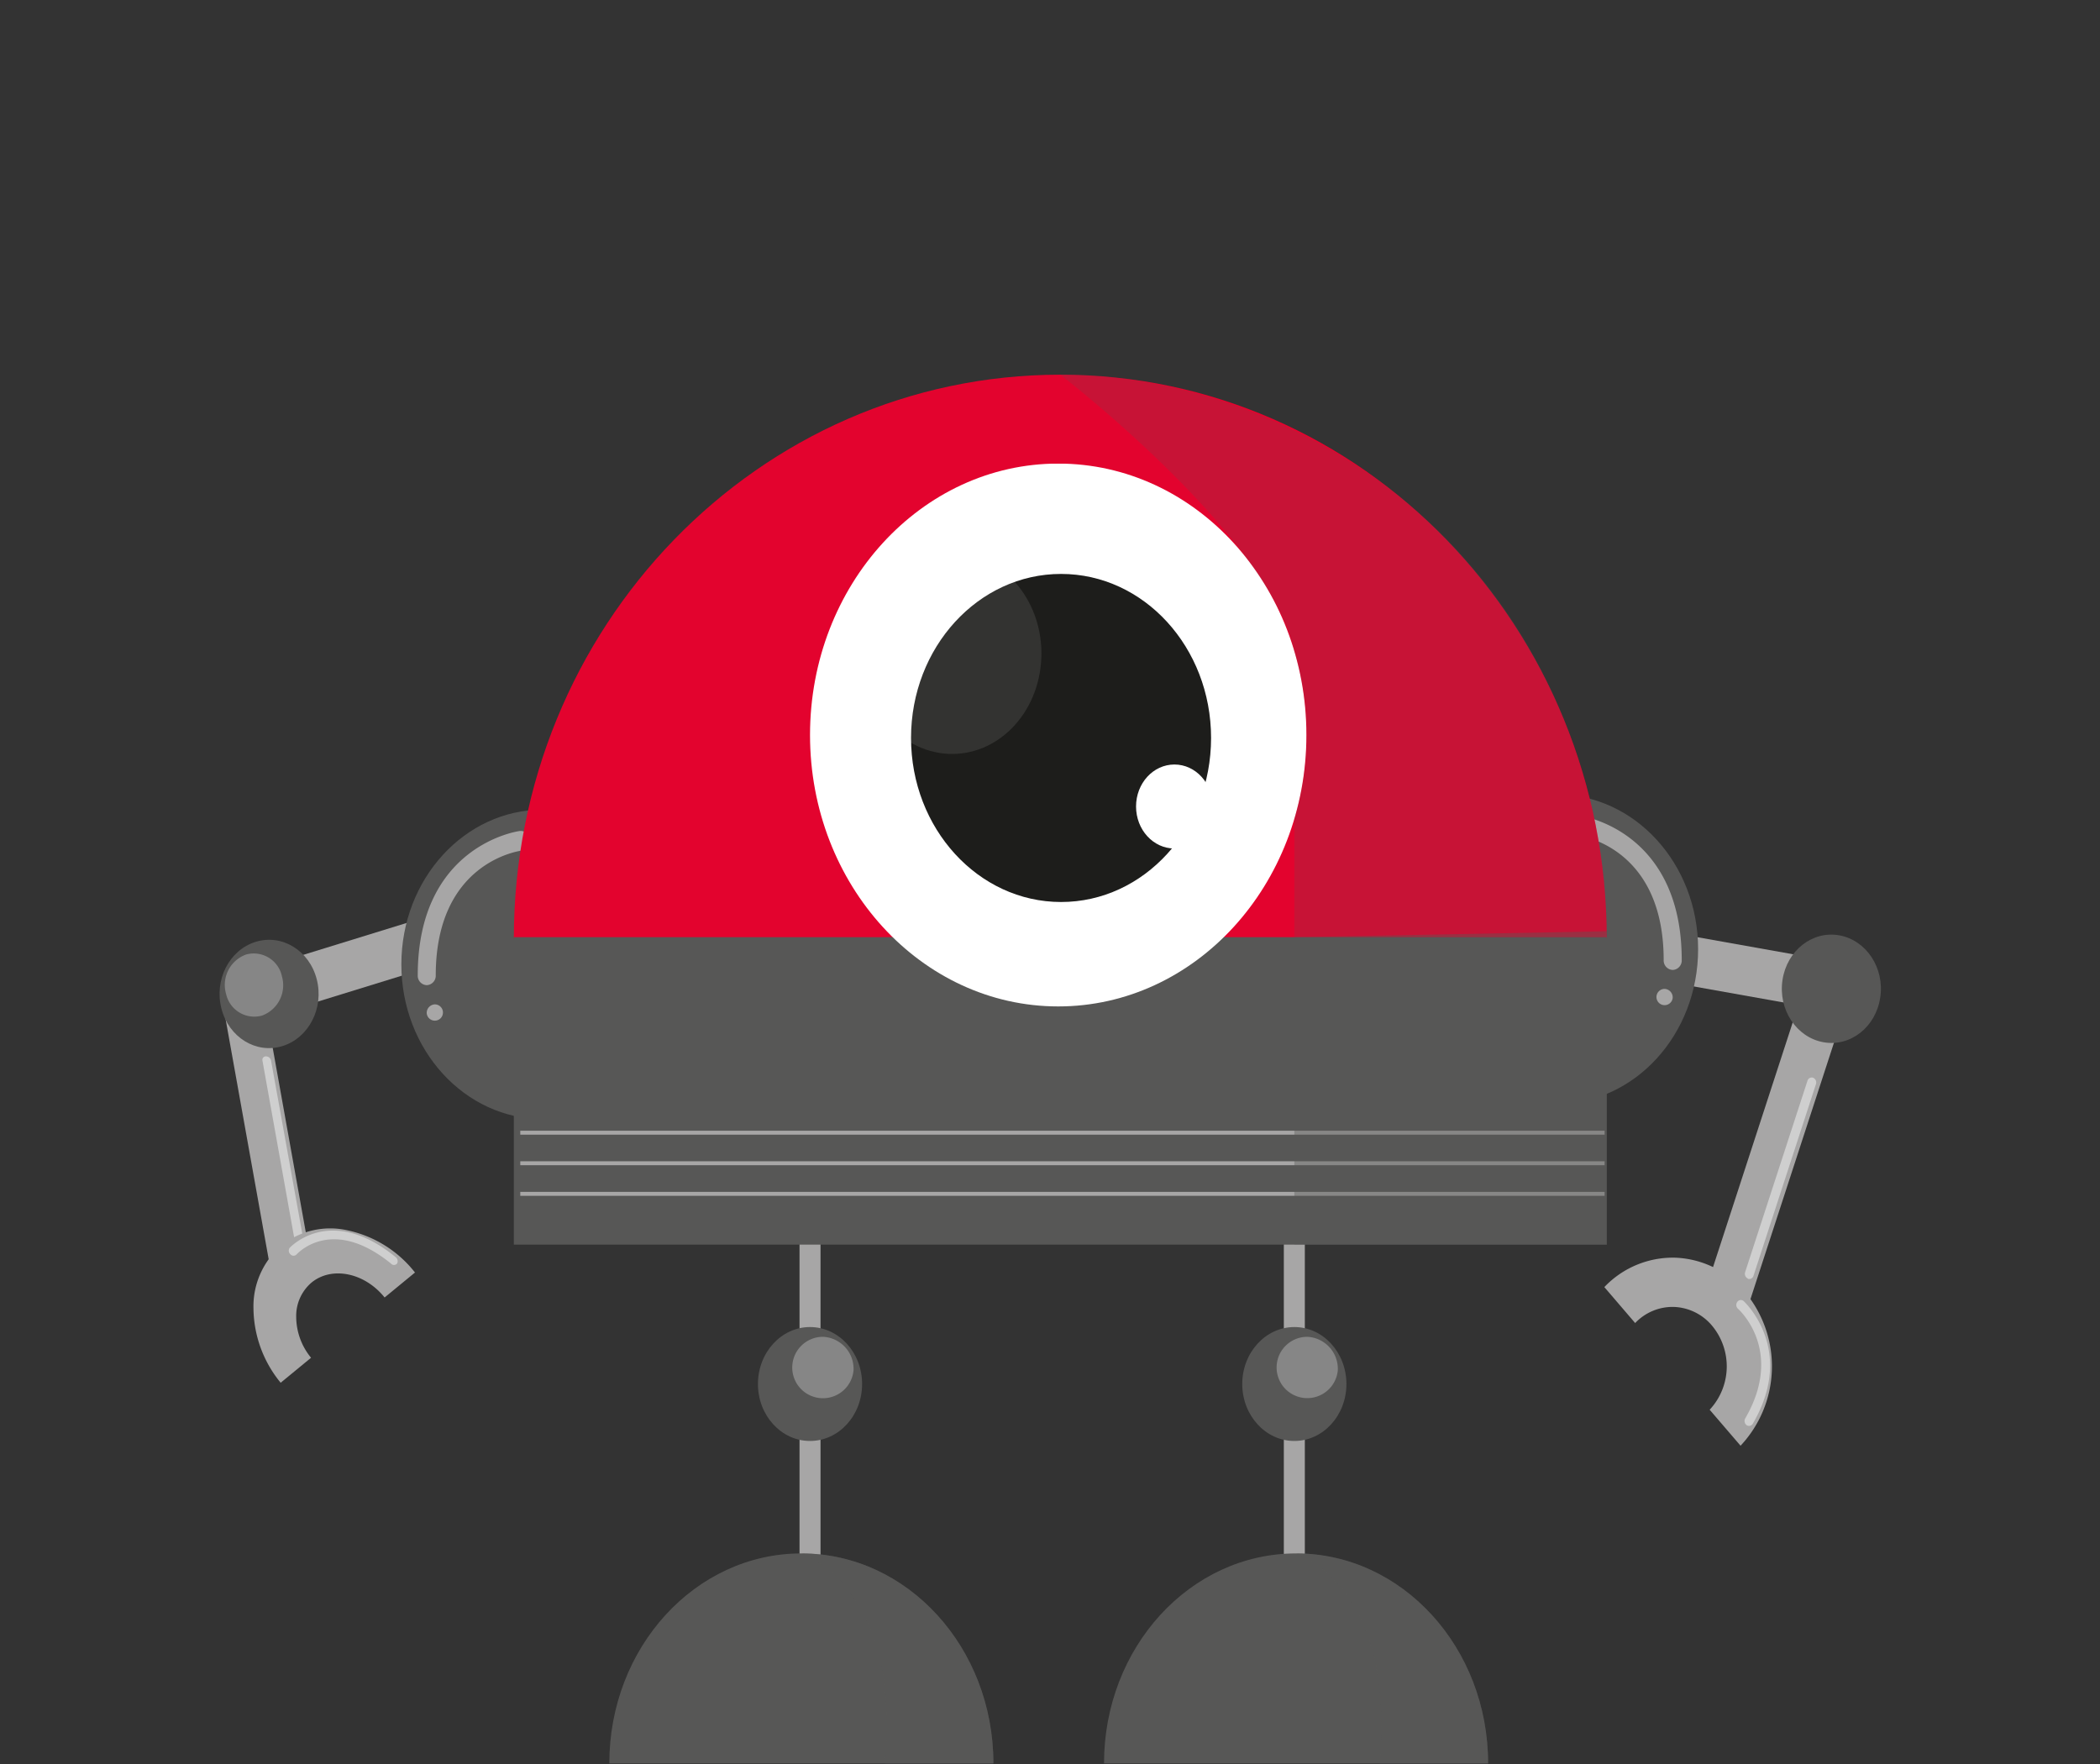 <svg xmlns="http://www.w3.org/2000/svg" xmlns:xlink="http://www.w3.org/1999/xlink" viewBox="0 0 400 336" id="rkBiFO22f"><rect x="0" y="0" width="400" height="336" fill="#333333" stroke="none"/><style>@-webkit-keyframes HyNZritd33M_HkisYOhhM_Animation{0%{-webkit-transform: translate(0px, 0px);transform: translate(0px, 0px);}50%{-webkit-transform: translate(0px, 15px);transform: translate(0px, 15px);}100%{-webkit-transform: translate(0px, 0px);transform: translate(0px, 0px);}}@keyframes HyNZritd33M_HkisYOhhM_Animation{0%{-webkit-transform: translate(0px, 0px);transform: translate(0px, 0px);}50%{-webkit-transform: translate(0px, 15px);transform: translate(0px, 15px);}100%{-webkit-transform: translate(0px, 0px);transform: translate(0px, 0px);}}#rkBiFO22f *{-webkit-animation-duration: 3s;animation-duration: 3s;-webkit-animation-iteration-count: infinite;animation-iteration-count: infinite;-webkit-animation-timing-function: cubic-bezier(0, 0, 1, 1);animation-timing-function: cubic-bezier(0, 0, 1, 1);}#S1lrjY_hnz{isolation: isolate;}#BJMHitdn3G{fill: #a7a6a6;}#SyQrsFO22z{fill: #a7a6a6;}#ryNHsYu3nG{fill: #cfcfcf;}#HJSSjt_n2M{fill: #cfcfcf;}#H18HjFdhhz{fill: #a7a6a6;}#SyPSot_nhM{fill: #575756;}#H1uBotOn3z{fill: #a7a6a6;}#BJtrot_2hG{fill: #a7a6a6;}#rJcBitd3nG{fill: #575756;}#HyjBsFOn3z{fill: #868686;}#BkhHotun2z{fill: #cfcfcf;}#S1arotuh3G{fill: #a7a6a6;}#rJ0SsYd3nG{fill: #cfcfcf;}#B1JeHoYdnnG{fill: #575756;}#S1eerot_33f{fill: #a7a6a6;}#ryWgBjF_hhz{fill: #a7a6a6;}#rkGxSjKdh2M{fill: #575756;}#BJ7lHjFdhhG{fill: #a7a6a6;}#HkEeBoY_2hf{fill: #a7a6a6;}#HJBeBjFOnnM{fill: none;stroke: #a7a6a6;stroke-miterlimit: 10;stroke-width: 4px;}#S1UxHstu2hz{fill: #575756;}#HJPlHjtdhhG{fill: #868686;}#rJuxrjF_33z{fill: none;stroke: #a7a6a6;stroke-miterlimit: 10;stroke-width: 4px;}#B1FeHotun3f{fill: #e3032e;}#H19eBoK_h2G{fill: #575756;}#SkjeBjt_2nf{fill: #575756;}#HJhgBsFO22G{opacity: 0.4;mix-blend-mode: multiply;}#rypxrsYu3hf{-webkit-clip-path: url(#clip-path);clip-path: url(#clip-path);}#r1AeSitu3nz{fill: #575756;}#rkJWHsY_2nM{fill: #575756;}#BkxbHoYuhhz{opacity: 0.4;mix-blend-mode: multiply;}#B1-briKOhhf{-webkit-clip-path: url(#clip-path-2);clip-path: url(#clip-path-2);}#HJf-SsYd22G{fill: #575756;}#r17-rsFuh2z{fill: #fff;}#HyNZritd33M{fill: #1d1d1b;}#rkSWrjY_3nG{fill: #fff;}#rkIWBiFdn2M{fill: none;stroke: #a7a6a6;stroke-miterlimit: 10;stroke-width: 0.75px;}#SkDWSoFu32z{fill: none;stroke: #a7a6a6;stroke-miterlimit: 10;stroke-width: 0.75px;}#BJ_-SsFO3hf{fill: none;stroke: #a7a6a6;stroke-miterlimit: 10;stroke-width: 0.75px;}#SytWHotdhhz{opacity: 0.4;mix-blend-mode: multiply;}#B1qWBoY_nhz{-webkit-clip-path: url(#clip-path-3);clip-path: url(#clip-path-3);}#HJsWBstOhhG{fill: #575756;}#rknbSotOnhG{fill: #575756;}#r1a-BoFu22z{fill: #868686;}#SkAZSjYu22z{opacity: 0.1;}#SJJMBiKdnnf{-webkit-clip-path: url(#clip-path-4);clip-path: url(#clip-path-4);}#rJgfSiFu22M{fill: #fff;}#BJZfrotdnhM{fill: #e3032e;}#BkfMBotuh2z{fill: #575756;mix-blend-mode: multiply;opacity: 0.2;}#HyNZritd33M_HkisYOhhM{-webkit-animation-name: HyNZritd33M_HkisYOhhM_Animation;animation-name: HyNZritd33M_HkisYOhhM_Animation;-webkit-transform-origin: 50% 50%;transform-origin: 50% 50%;transform-box: fill-box;-webkit-transform: translate(0px, 0px);transform: translate(0px, 0px);}</style><defs><clipPath id="clip-path"><rect class="cls-1" x="152.64" y="295.89" width="36.58" height="40"/></clipPath><clipPath id="clip-path-2"><rect class="cls-1" x="246.87" y="295.89" width="36.58" height="40"/></clipPath><clipPath id="clip-path-3"><rect class="cls-1" x="246.54" y="177.38" width="59.51" height="59.69"/></clipPath><clipPath id="clip-path-4"><rect class="cls-1" x="164.33" y="105.35" width="34.04" height="38.26"/></clipPath></defs><title>Tekengebied 6</title><g id="S1lrjY_hnz"><g id="rkWriFOn3G" data-name="Laag 1"><polygon points="332.99 248.78 324.9 245.63 342.16 192.63 350.25 195.78 332.99 248.78" id="BJMHitdn3G"/><path d="M331.52,275.36l-5.87-6.84a12.11,12.11,0,0,0,.46-16,9.94,9.94,0,0,0-7.23-3.58,9.81,9.81,0,0,0-7.42,3.07l-5.87-6.85a18,18,0,0,1,13.56-5.6,18.18,18.18,0,0,1,13.22,6.53,22.1,22.1,0,0,1-.85,29.3" id="SyQrsFO22z"/><path d="M332.92,243.53a1,1,0,0,1-.52-1.2l11.88-36.47a.84.84,0,0,1,1.1-.57,1,1,0,0,1,.52,1.2L334,243a.84.84,0,0,1-1.1.57" id="ryNHsYu3nG"/><path d="M332.86,271.55a.7.7,0,0,1-.17-.09,1,1,0,0,1-.26-1.3c7.4-12.76-1-20.54-1.39-20.87a1,1,0,0,1-.12-1.32.82.82,0,0,1,1.21-.14c.1.1,10,9.19,1.74,23.34a.83.83,0,0,1-1,.38" id="HJSSjt_n2M"/><polygon points="348.77 192.56 319.56 187.35 320.94 178.09 350.15 183.3 348.77 192.56" id="H18HjFdhhz"/><path d="M358.14,190c-.83,5.63-5.68,9.44-10.82,8.52s-8.64-6.21-7.8-11.84,5.69-9.44,10.83-8.52S359,184.4,358.14,190" id="SyPSot_nhM"/><polygon points="59.67 242.66 51.68 242.66 42.49 191.43 50.48 191.43 59.67 242.66" id="H1uBotOn3z"/><polygon points="51.75 193.49 80.24 184.7 77.91 175.66 49.42 184.45 51.75 193.49" id="BJtrot_2hG"/><path d="M42.18,192.12c1.41,5.49,6.62,8.68,11.63,7.13s7.94-7.24,6.52-12.73-6.62-8.67-11.64-7.12-7.93,7.24-6.51,12.72" id="rJcBitd3nG"/><path d="M43.05,189.26a5.5,5.5,0,0,0,6.84,4.19A6.15,6.15,0,0,0,53.71,186a5.49,5.49,0,0,0-6.83-4.19,6.16,6.16,0,0,0-3.83,7.47" id="HyjBsFOn3z"/><path d="M57.32,238.18a1,1,0,0,1-1-.85L50,202.07a.67.67,0,0,1,.64-.86,1,1,0,0,1,1,.85L58,237.33a.67.67,0,0,1-.64.85" id="BkhHotun2z"/><path d="M79.05,242.38l-5.79,4.76c-3.81-4.74-10.05-6-13.91-2.85a8.35,8.35,0,0,0-2.93,6.58,12.35,12.35,0,0,0,2.83,7.75l-5.79,4.76a22.64,22.64,0,0,1-5.18-14.17,15.26,15.26,0,0,1,5.35-12,14.92,14.92,0,0,1,12.74-2.82,22.22,22.22,0,0,1,12.68,8" id="S1arotuh3G"/><path d="M75.71,240.5a.46.46,0,0,1-.07.16.74.74,0,0,1-1.12.06c-11.24-9.17-17.79-2.05-18.07-1.74a.79.79,0,0,1-1.14-.08.92.92,0,0,1-.14-1.21c.08-.08,7.73-8.42,20.19,1.76a1,1,0,0,1,.35,1.05" id="rJ0SsYd3nG"/><path d="M103.4,154.22c-14.89,0-26.95,13.2-26.95,29.47s12.06,29.48,27,29.48Z" id="B1JeHoYdnnG"/><path d="M81.28,187.65A1.8,1.8,0,0,0,83,185.78c0-21.47,15.77-23.69,16.44-23.77a1.84,1.84,0,0,0,1.51-2.07,1.77,1.77,0,0,0-1.88-1.66c-.2,0-19.5,2.59-19.5,27.5a1.79,1.79,0,0,0,1.71,1.87" id="S1eerot_33f"/><path d="M81.28,193a1.55,1.55,0,1,0,1.55-1.69A1.62,1.62,0,0,0,81.28,193" id="ryWgBjF_hhz"/><path d="M296.5,151.32c14.88,0,26.95,13.19,26.95,29.47s-12.07,29.47-26.95,29.47Z" id="rkGxSjKdh2M"/><path d="M318.61,184.75a1.8,1.8,0,0,1-1.72-1.88c0-21.47-15.77-23.68-16.44-23.77a1.83,1.83,0,0,1-1.51-2.07,1.77,1.77,0,0,1,1.89-1.66c.19,0,19.5,2.6,19.5,27.5a1.8,1.8,0,0,1-1.72,1.88" id="BJ7lHjFdhhG"/><path d="M318.61,190.05a1.55,1.55,0,1,1-1.54-1.69,1.62,1.62,0,0,1,1.54,1.69" id="HkEeBoY_2hf"/><line x1="246.54" y1="222.85" x2="246.54" y2="299.89" id="HJBeBjFOnnM"/><path d="M256.46,263.62c0,6-4.44,10.85-9.92,10.85s-9.92-4.86-9.92-10.85,4.44-10.85,9.92-10.85,9.92,4.86,9.92,10.85" id="S1UxHstu2hz"/><path d="M254.82,261a5.84,5.84,0,1,1-5.82-6.37,6.11,6.11,0,0,1,5.82,6.37" id="HJPlHjtdhhG"/><line x1="154.29" y1="222.85" x2="154.29" y2="299.89" id="rJuxrjF_33z"/><path d="M306.05,178.81c0-59.34-46.6-107.44-104.09-107.44S97.87,119.47,97.87,178.81Z" id="B1FeHotun3f"/><path d="M306.05,237.07H97.87V178.51H306.05Z" id="H19eBoK_h2G"/><path d="M189.22,335.89c0-22.09-16.37-40-36.58-40s-36.58,17.91-36.58,40Z" id="SkjeBjt_2nf"/><g id="HJhgBsFO22G"><g id="rypxrsYu3hf"><path d="M189.22,335.89c0-22.09-16.37-40-36.58-40,0,0,19.13,5.92,15.9,40Z" id="r1AeSitu3nz"/></g></g><path d="M283.45,335.89c0-22.09-16.38-40-36.58-40s-36.58,17.91-36.58,40Z" id="rkJWHsY_2nM"/><g id="BkxbHoYuhhz"><g id="B1-briKOhhf"><path d="M283.45,335.89c0-22.09-16.38-40-36.58-40,0,0,19.12,5.92,15.9,40Z" id="HJf-SsYd22G"/></g></g><path d="M248.84,140c0,28.55-21.17,51.7-47.27,51.7s-47.28-23.15-47.28-51.7S175.46,88.3,201.57,88.3s47.27,23.15,47.27,51.71" id="r17-rsFuh2z"/><g id="HyNZritd33M_HkisYOhhM" data-animator-group="true" data-animator-type="0"><path d="M230.68,140.56c0,17.26-12.79,31.25-28.57,31.25s-28.58-14-28.58-31.25,12.79-31.24,28.58-31.24,28.57,14,28.57,31.24" id="HyNZritd33M"/></g><path d="M231,153.62c0,4.41-3.27,8-7.3,8s-7.31-3.57-7.31-8,3.27-8,7.31-8,7.3,3.58,7.3,8" id="rkSWrjY_3nG"/><line x1="99.1" y1="227.4" x2="305.64" y2="227.4" id="rkIWBiFdn2M"/><line x1="99.1" y1="221.57" x2="305.64" y2="221.57" id="SkDWSoFu32z"/><line x1="99.1" y1="215.75" x2="305.64" y2="215.75" id="BJ_-SsFO3hf"/><g id="SytWHotdhhz"><g id="B1qWBoY_nhz"><polygon points="246.54 178.52 246.54 237.07 306.05 237.07 306.05 177.38 246.54 178.52" id="HJsWBstOhhG"/></g></g><path d="M164.21,263.62c0,6-4.44,10.85-9.92,10.85s-9.92-4.86-9.92-10.85,4.44-10.85,9.92-10.85,9.92,4.86,9.92,10.85" id="rknbSotOnhG"/>

<rect xmlns="http://www.w3.org/2000/svg" x="154.29" y="87.05" width="94.55" height="1" id="BJZfrotdnhM">

    <animate xmlns="http://www.w3.org/2000/svg" dur="4.5s" attributeName="height" repeatCount="indefinite" values="1; 1; 1; 1; 75; 1; 0" keyTimes="0; 0.25; 0.5; 0.85; 0.9; 0.95; 1"/>

</rect>

<path d="M162.58,261a5.85,5.85,0,1,1-5.83-6.37,6.11,6.11,0,0,1,5.83,6.37" id="r1a-BoFu22z"/><g id="SkAZSjYu22z"><g id="SJJMBiKdnnf"><path d="M178.85,143.4c-9.3-1.55-15.72-11.27-14.34-21.72s10-17.67,19.33-16.12,15.72,11.28,14.34,21.73-10,17.66-19.33,16.11" id="rJgfSiFu22M"/></g></g><rect x="154.29" y="87.05" width="94.55" height="1.25" id="BJZfrotdnhM"/><path d="M246.54,178.52h59.51s2.26-47.93-36.73-81.62c0,0-27.23-25.53-67.36-25.53,0,0,39.79,30.51,44.58,52.67a55.6,55.6,0,0,1,0,31.93Z" id="BkfMBotuh2z"/></g></g></svg>
